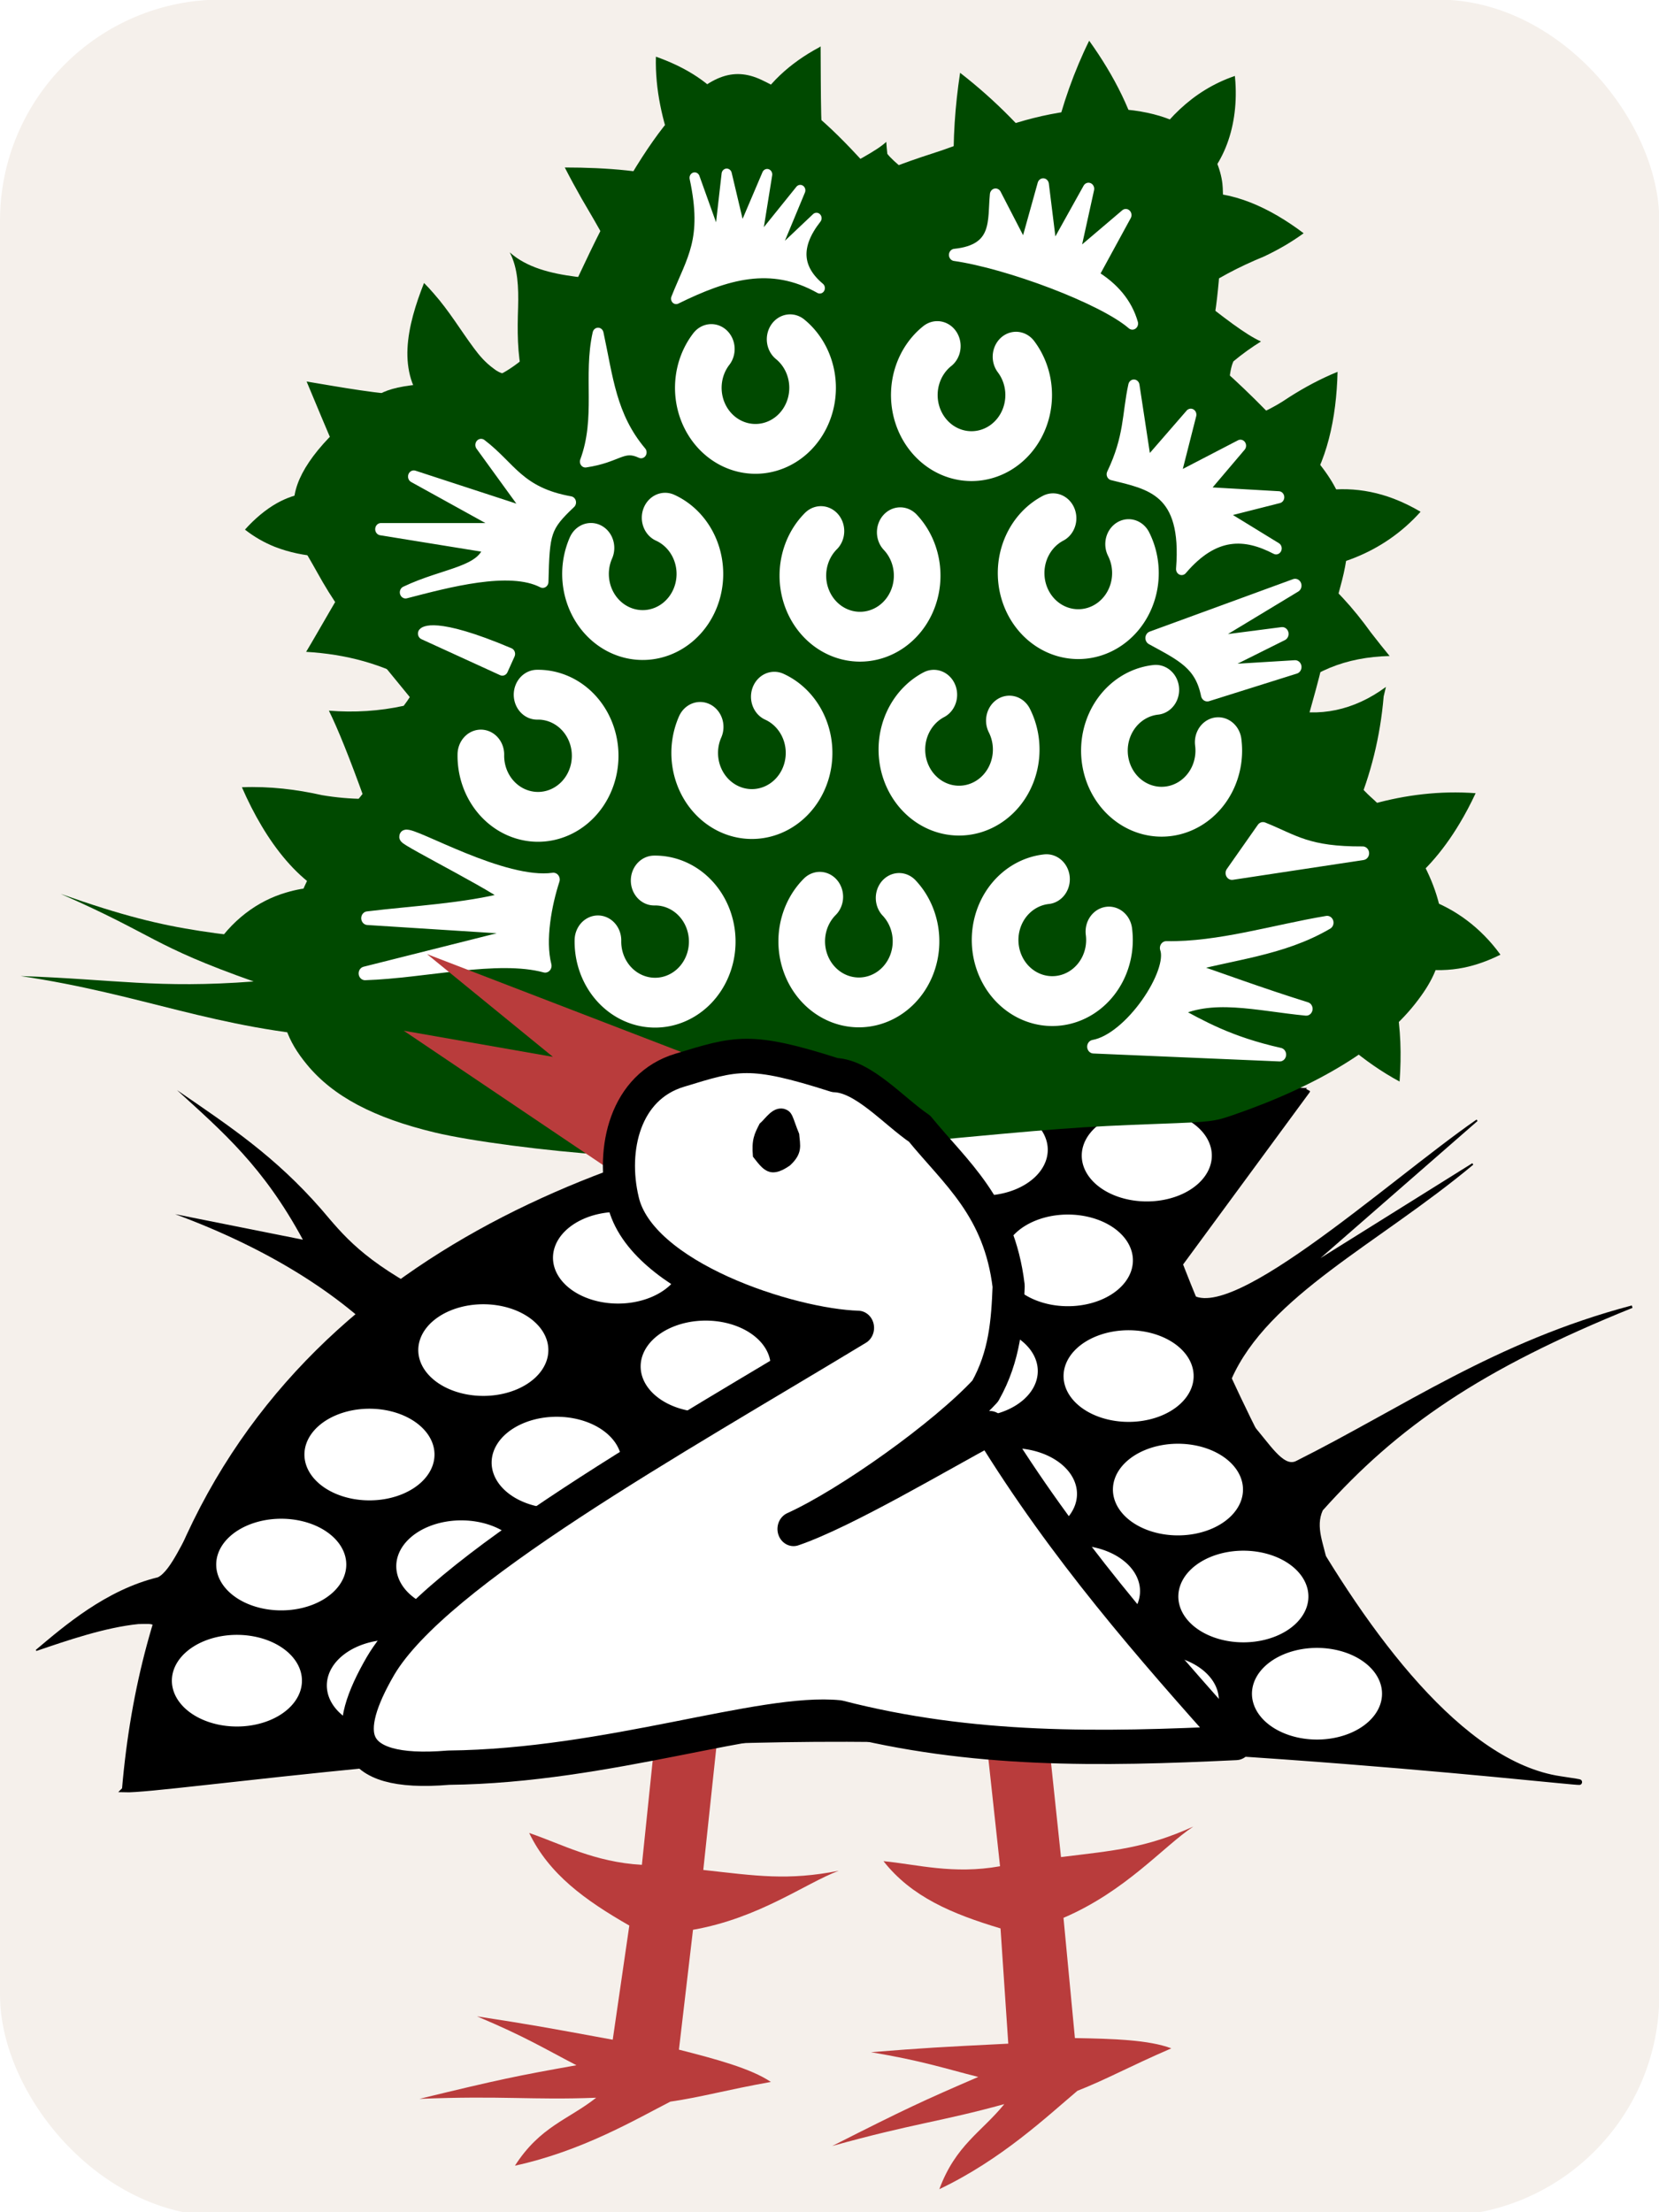 <svg width="300" height="400" viewBox="0 0 300 400" id="svg2" version="1.1" xmlns="http://www.w3.org/2000/svg" xmlns:svg="http://www.w3.org/2000/svg" xmlns:rdf="http://www.w3.org/1999/02/22-rdf-syntax-ns#" xmlns:cc="http://creativecommons.org/ns#" xmlns:dc="http://purl.org/dc/elements/1.1/" xmlns:xlink="http://www.w3.org/1999/xlink"><defs id="defs4"><linearGradient id="linearGradient10055"><stop style="stop-color:#000000;stop-opacity:1;" offset="0" id="stop10057"/></linearGradient><marker orient="auto" refY="0" refX="0" id="Arrow1Lstart" style="overflow:visible"><path id="path4978" d="M 0,0 5,-5 -12.5,0 5,5 0,0 Z" style="fill:#000000;fill-opacity:1;fill-rule:evenodd;stroke:#ff5c00;stroke-width:1pt;stroke-opacity:1" transform="matrix(0.8,0,0,0.8,10,0)"/></marker><clipPath clipPathUnits="userSpaceOnUse" id="clipPath4243"><circle style="opacity:1;fill:#000000;fill-opacity:0.297;fill-rule:nonzero;stroke:#000000;stroke-width:19.133;stroke-linecap:butt;stroke-linejoin:round;stroke-miterlimit:4;stroke-dasharray:none;stroke-dashoffset:0;stroke-opacity:1" id="circle4245" cx="-264.66" cy="-198.207" r="293.954"/></clipPath><clipPath clipPathUnits="userSpaceOnUse" id="clipPath7847"><ellipse style="opacity:1;fill:#822600;fill-opacity:1;fill-rule:nonzero;stroke:none;stroke-width:12;stroke-linecap:round;stroke-linejoin:round;stroke-miterlimit:4;stroke-dasharray:none;stroke-dashoffset:0;stroke-opacity:1" id="ellipse7849" cx="394" cy="552.362" rx="349.495" ry="216"/></clipPath><clipPath clipPathUnits="userSpaceOnUse" id="clipPath4243-1"><circle style="opacity:1;fill:#000000;fill-opacity:0.297;fill-rule:nonzero;stroke:#000000;stroke-width:19.133;stroke-linecap:butt;stroke-linejoin:round;stroke-miterlimit:4;stroke-dasharray:none;stroke-dashoffset:0;stroke-opacity:1" id="circle4245-4" cx="-264.66" cy="-198.207" r="293.954"/></clipPath><clipPath clipPathUnits="userSpaceOnUse" id="clipPath7876"><circle style="opacity:1;fill:#000000;fill-opacity:0.297;fill-rule:nonzero;stroke:#000000;stroke-width:19.133;stroke-linecap:butt;stroke-linejoin:round;stroke-miterlimit:4;stroke-dasharray:none;stroke-dashoffset:0;stroke-opacity:1" id="circle7878" cx="-264.66" cy="-198.207" r="293.954"/></clipPath><clipPath clipPathUnits="userSpaceOnUse" id="clipPath14693"><rect style="opacity:1;fill:#a53c3c;fill-opacity:1;fill-rule:nonzero;stroke:none;stroke-width:8;stroke-linecap:round;stroke-linejoin:round;stroke-miterlimit:4;stroke-dasharray:none;stroke-dashoffset:0;stroke-opacity:1" id="rect14695" width="131.784" height="168.821" x="-332.596" y="383.498" rx="1.255" ry="3.751" transform="matrix(0.999,-0.035,0.035,0.999,0,0)"/></clipPath><clipPath clipPathUnits="userSpaceOnUse" id="clipPath14952"><ellipse style="opacity:1;fill:#a53c3c;fill-opacity:1;fill-rule:nonzero;stroke:none;stroke-width:7;stroke-linecap:round;stroke-linejoin:round;stroke-miterlimit:4;stroke-dasharray:none;stroke-dashoffset:0;stroke-opacity:1" id="ellipse14954" cx="-271.344" cy="647.256" rx="69.057" ry="116.911" transform="matrix(0.999,-0.035,0.035,0.999,0,0)"/></clipPath><pattern y="0" x="0" height="6" width="6" patternUnits="userSpaceOnUse" id="EMFhbasepattern"/><filter colorInterpolationFilters="sRGB" id="filter4198"><feGaussianBlur stdDeviation="2.51 2.51" result="blur" id="feGaussianBlur4200"/></filter><mask maskUnits="userSpaceOnUse" id="mask4222"><rect ry="40" y="652.284" x="0" height="400.778" width="300.059" id="rect4224" style="opacity:1;fill:#ff3737;fill-opacity:1;fill-rule:nonzero;stroke:none;stroke-width:10;stroke-linecap:butt;stroke-linejoin:round;stroke-miterlimit:4;stroke-dasharray:none;stroke-dashoffset:0;stroke-opacity:1"/></mask><filter colorInterpolationFilters="sRGB" id="filter4198-0"><feGaussianBlur stdDeviation="2.51 2.51" result="blur" id="feGaussianBlur4200-5"/></filter><mask maskUnits="userSpaceOnUse" id="mask4216"><rect ry="40" y="-1325.603" x="-451.938" height="400.778" width="300.059" id="rect4218" style="opacity:1;fill:#ff3737;fill-opacity:1;fill-rule:nonzero;stroke:none;stroke-width:10;stroke-linecap:butt;stroke-linejoin:round;stroke-miterlimit:4;stroke-dasharray:none;stroke-dashoffset:0;stroke-opacity:1" transform="scale(-1,-1)"/></mask><filter colorInterpolationFilters="sRGB" id="filter4242"><feGaussianBlur stdDeviation="2.51 2.51" result="blur" id="feGaussianBlur4244"/></filter><mask maskUnits="userSpaceOnUse" id="mask4222-0"><rect ry="40" y="652.284" x="0" height="400.778" width="300.059" id="rect4224-8" style="opacity:1;fill:#ff3737;fill-opacity:1;fill-rule:nonzero;stroke:none;stroke-width:10;stroke-linecap:butt;stroke-linejoin:round;stroke-miterlimit:4;stroke-dasharray:none;stroke-dashoffset:0;stroke-opacity:1"/></mask><filter colorInterpolationFilters="sRGB" id="filter4198-8" x="-0.025" y="-0.054" width="1.05" height="1.109"><feGaussianBlur stdDeviation="2.51 2.51" result="blur" id="feGaussianBlur4200-3"/></filter><mask maskUnits="userSpaceOnUse" id="mask4216-0"><rect ry="40" y="-1325.603" x="-451.938" height="400.778" width="300.059" id="rect4218-5" style="opacity:1;fill:#ff3737;fill-opacity:1;fill-rule:nonzero;stroke:none;stroke-width:10;stroke-linecap:butt;stroke-linejoin:round;stroke-miterlimit:4;stroke-dasharray:none;stroke-dashoffset:0;stroke-opacity:1" transform="scale(-1,-1)"/></mask><filter colorInterpolationFilters="sRGB" id="filter4242-2"><feGaussianBlur stdDeviation="2.51 2.51" result="blur" id="feGaussianBlur4244-2"/></filter></defs><g id="layer1" transform="translate(0,-652.362)"><rect style="opacity:1;fill:#f5f0eb;fill-opacity:1;fill-rule:nonzero;stroke:none;stroke-width:10;stroke-linecap:butt;stroke-linejoin:round;stroke-miterlimit:4;stroke-dasharray:none;stroke-dashoffset:0;stroke-opacity:1" id="rect4164" width="300.059" height="400.778" x="0" y="652.284" ry="40"/><path transform="translate(-1.3432789e-7,-1.3368765e-6)" style="fill:#ffffff;fill-opacity:1;fill-rule:evenodd;stroke:none;stroke-width:1px;stroke-linecap:butt;stroke-linejoin:miter;stroke-opacity:1;filter:url(#filter4198-8)" d="M -4.769,775.071 C -9.65,741.995 -16.846,674.237 -1.279,652.064 18.998,625.944 233.501,631.631 263.314,653.91 276.214,662.649 70.35,663.121 47.099,691.745 24.391,719.112 0.651,818.187 -4.769,775.071 Z" id="path4166" mask="url(#mask4222-0)"/><path id="path4221" d="m 151.736,1025.018 c -3.327,-9.314 -10.248,-68.454 5.318,-90.627 20.277,-26.12 219.436,-16.458 231.555,-9.932 11.074,5.317 -178.604,0.059 -204.851,34.866 -21.593,30.001 -26.501,82.178 -32.022,65.692 z" style="fill:#000000;fill-opacity:0.196;fill-rule:evenodd;stroke:none;stroke-width:1px;stroke-linecap:butt;stroke-linejoin:miter;stroke-opacity:1;filter:url(#filter4198-8)" transform="matrix(-1,0,0,-1,451.938,1977.887)" mask="url(#mask4216-0)"/></g><g transform="translate(0, 0)"><defs id="defs4"><linearGradient id="linearGradient10055"><stop style="stop-color:#000000;stop-opacity:1;" offset="0" id="stop10057"/></linearGradient><marker orient="auto" refY="0" refX="0" id="Arrow1Lstart" style="overflow:visible"><path id="path4978" d="M 0,0 5,-5 -12.5,0 5,5 0,0 Z" style="fill:#000000;fill-opacity:1;fill-rule:evenodd;stroke:#ff5c00;stroke-width:1pt;stroke-opacity:1" transform="matrix(0.8,0,0,0.8,10,0)"/></marker><clipPath clipPathUnits="userSpaceOnUse" id="clipPath4243"><circle style="opacity:1;fill:#000000;fill-opacity:0.297;fill-rule:nonzero;stroke:#000000;stroke-width:19.133;stroke-linecap:butt;stroke-linejoin:round;stroke-miterlimit:4;stroke-dasharray:none;stroke-dashoffset:0;stroke-opacity:1" id="circle4245" cx="-264.66" cy="-198.207" r="293.954"/></clipPath><clipPath clipPathUnits="userSpaceOnUse" id="clipPath7847"><ellipse style="opacity:1;fill:#822600;fill-opacity:1;fill-rule:nonzero;stroke:none;stroke-width:12;stroke-linecap:round;stroke-linejoin:round;stroke-miterlimit:4;stroke-dasharray:none;stroke-dashoffset:0;stroke-opacity:1" id="ellipse7849" cx="394" cy="552.362" rx="349.495" ry="216"/></clipPath><clipPath clipPathUnits="userSpaceOnUse" id="clipPath4243-1"><circle style="opacity:1;fill:#000000;fill-opacity:0.297;fill-rule:nonzero;stroke:#000000;stroke-width:19.133;stroke-linecap:butt;stroke-linejoin:round;stroke-miterlimit:4;stroke-dasharray:none;stroke-dashoffset:0;stroke-opacity:1" id="circle4245-4" cx="-264.66" cy="-198.207" r="293.954"/></clipPath><clipPath clipPathUnits="userSpaceOnUse" id="clipPath7876"><circle style="opacity:1;fill:#000000;fill-opacity:0.297;fill-rule:nonzero;stroke:#000000;stroke-width:19.133;stroke-linecap:butt;stroke-linejoin:round;stroke-miterlimit:4;stroke-dasharray:none;stroke-dashoffset:0;stroke-opacity:1" id="circle7878" cx="-264.66" cy="-198.207" r="293.954"/></clipPath><clipPath clipPathUnits="userSpaceOnUse" id="clipPath14693"><rect style="opacity:1;fill:#a53c3c;fill-opacity:1;fill-rule:nonzero;stroke:none;stroke-width:8;stroke-linecap:round;stroke-linejoin:round;stroke-miterlimit:4;stroke-dasharray:none;stroke-dashoffset:0;stroke-opacity:1" id="rect14695" width="131.784" height="168.821" x="-332.596" y="383.498" rx="1.255" ry="3.751" transform="matrix(0.999,-0.035,0.035,0.999,0,0)"/></clipPath><clipPath clipPathUnits="userSpaceOnUse" id="clipPath14952"><ellipse style="opacity:1;fill:#a53c3c;fill-opacity:1;fill-rule:nonzero;stroke:none;stroke-width:7;stroke-linecap:round;stroke-linejoin:round;stroke-miterlimit:4;stroke-dasharray:none;stroke-dashoffset:0;stroke-opacity:1" id="ellipse14954" cx="-271.344" cy="647.256" rx="69.057" ry="116.911" transform="matrix(0.999,-0.035,0.035,0.999,0,0)"/></clipPath><pattern y="0" x="0" height="6" width="6" patternUnits="userSpaceOnUse" id="EMFhbasepattern"/></defs><g id="layer1" transform="translate(0,-652.362)"><g id="g8091" transform="matrix(0.467,0,0,0.499,-17.749,624.086)"><use height="100%" width="100%" transform="matrix(0.975,-0.216,0.224,0.976,-18.206,79.986)" id="use8027" xlink:href="#path8025" y="0" x="0"/><path id="path8025" d="m 293.04,673.851 -6.481,58.538 c -18.403,-0.942 -31.307,-7.63 -43.641,-11.54 7.7,14.943 21.571,24.32 38.774,33.551 l -6.423,41.36 c -27.111,-4.674 -31.471,-5.42 -52.556,-8.462 18.844,7.429 25.513,11.406 38.505,17.71 -22.8,3.803 -29.597,5.084 -60.793,12.182 32.162,-1.206 43.32,0.489 68.436,-0.405 -10.851,7.992 -21.694,10.385 -31.456,24.617 25.977,-5.273 46.718,-16.754 60.162,-23.199 12.408,-1.699 21.107,-4.151 38.942,-7.146 -7.73,-4.878 -21.381,-8.31 -35.604,-11.696 l 5.444,-43.436 c 25.696,-4.212 43.571,-16.889 56.431,-21.38 -19.789,3.631 -31.82,1.849 -52.445,-0.302 l 6.776,-59.519 z" style="fill:#b93c3c;fill-opacity:1;fill-rule:evenodd;stroke:none;stroke-width:1px;stroke-linecap:butt;stroke-linejoin:miter;stroke-opacity:1"/><path id="path8021" d="m 205.676,526.531 c -27.326,-13.071 -34.654,-22.28 -43.304,-31.744 -17.86,-19.097 -35.065,-29.803 -55.835,-43.121 17.838,15.233 33.406,27.664 48.752,54.205 l -49.475,-9.25 c 36.118,12.494 63.512,28.866 81.975,46.795 z" style="fill:#000000;fill-opacity:1;fill-rule:evenodd;stroke:none;stroke-width:1px;stroke-linecap:butt;stroke-linejoin:miter;stroke-opacity:1"/><path id="path8017" d="m 539.918,586.553 c 41.6,-19.489 77.213,-43.331 130.068,-56.41 -59.049,22.309 -91.228,43.256 -120.171,73.559 -3.119,6.388 0.496,12.776 1.653,19.163 L 522.447,572.89 c 6.856,7.183 12.157,15.928 17.471,13.662 z" style="fill:#000000;fill-opacity:1;fill-rule:evenodd;stroke:#000000;stroke-width:0.918px;stroke-linecap:butt;stroke-linejoin:miter;stroke-opacity:1"/><path id="path8015" d="m 497.25,523.929 c 12.092,17.887 78.176,-38.98 112.692,-61.321 l -64.011,52.288 62.354,-36.46 c -36.539,28.587 -79.532,47.527 -93.761,77.899 z" style="fill:#000000;fill-opacity:1;fill-rule:evenodd;stroke:#000000;stroke-width:0.643px;stroke-linecap:butt;stroke-linejoin:miter;stroke-opacity:1"/><path id="path7953" d="m 240.701,192.268 c -5.68,0.864 -9.182,-0.211 -11.539,-2.04 -3.217,-2.178 -5.547,-4.747 -7.632,-7.387 0,0 0,0 0,0 -5.237,-6.597 -9.595,-13.516 -15.626,-19.889 0,0 -10e-6,0 -10e-6,0 -1.174,-1.278 -2.404,-2.531 -3.704,-3.746 -3.267,7.732 -5.987,15.869 -6.4,23.713 -0.403,7.704 1.719,15.096 6.67,19.797 0.146,-0.179 0.907,-0.57 1.87,-1.152 1.546,-0.849 4.203,-1.361 7.66,-2.046 l 0,0 c 3.035,-0.528 6.943,-0.876 11.654,-1.537 l 0,0 c 1.865,-0.232 4.269,-0.646 7.176,-1.369 2.082,-0.292 5.431,-1.664 9.87,-4.344 z m -38.231,10.449 c -1.215,-1.001 -2.519,-1.873 -3.904,-2.583 -14.357,-0.679 -27.99,-3.063 -41.826,-5.222 4.029,8.911 7.92,17.993 12.153,26.786 2.522,5.187 5.247,10.204 8.524,14.562 1.04,-1.599 2.326,-3.357 3.764,-5.318 6.419,-8.524 14.007,-17.542 21.301,-28.131 l 1e-5,-1e-5 c -0.046,-0.018 -0.047,-0.05 -0.011,-0.094 z m -25.053,33.543 c -3.094,-0.595 -6.203,-1.076 -9.359,-1.319 -7.327,-0.65 -15.217,0.085 -22.777,4.023 0,0 0,0 0,0 -4.426,2.343 -8.633,5.65 -12.424,9.61 3.695,2.715 7.6,4.749 11.55,6.23 11.555,4.204 23.052,4.108 34.138,3.349 -1.949,-3.967 -3.505,-7.343 -4.041,-10.177 l 0,0 c -0.363,-1.947 -0.563,-3.563 -0.305,-4.576 l 0,0 c 0.049,-0.998 0.705,-2.491 1.608,-4.381 0.431,-0.868 0.975,-1.785 1.61,-2.761 z m 1.128,21.894 c 0,0 -0.002,0.002 -0.002,0.002 -9.64,14.405 -16.653,26.379 -21.998,34.708 15.428,0.855 29.683,4.323 43.176,11.684 -8.46,-15.655 -16.127,-30.8 -21.176,-46.393 0,0 -5e-4,-0.001 -5e-4,-0.001 z m 21.176,46.394 c -1.969,3.246 -3.75,5.893 -5.4,7.869 -9.441,1.938 -19.121,2.491 -28.959,1.757 3.476,6.555 8.107,17.364 13.728,31.973 7.743,-11.58 16.469,-22.316 25.852,-32.02 -1.763,-3.219 -3.508,-6.41 -5.221,-9.579 z m -20.631,41.599 c -5.426,-0.032 -10.884,-0.487 -16.359,-1.349 -9.898,-2.086 -20.257,-3.272 -31.053,-2.872 2.287,4.913 4.829,9.62 7.651,14.045 5.696,8.955 12.639,16.845 20.73,22.167 0.81,-2.913 2.156,-6.023 3.785,-9.271 2.564,-4.956 6.056,-9.806 10.072,-14.612 l 0,0 c 1.67,-2.746 3.396,-5.45 5.174,-8.109 z m -19.031,31.991 c -3.765,0.275 -7.536,0.894 -11.272,1.947 -10.75,2.927 -21.374,9.895 -28.761,21.385 1.68,0.733 3.37,1.38 5.065,1.938 14.962,4.723 29.151,1.956 40.749,-3.886 -2.811,-2.905 -4.999,-5.802 -5.758,-8.514 l 0,0 c -1.02,-2.542 -1.172,-5.928 -0.734,-9.366 0.134,-1.131 0.377,-2.301 0.711,-3.505 z m 5.78,21.384 c -0.73,1.499 -1.393,3.051 -1.989,4.645 -4.505,12.575 -4.973,27.127 -3.312,41.835 6.162,-3.606 11.856,-7.681 17.202,-11.976 6.863,-5.506 13.155,-11.41 19.003,-17.603 -3.387,-1.149 -6.685,-2.406 -9.881,-3.794 l 0,0 c -7.932,-3.546 -14.96,-7.226 -19.849,-11.927 l 0,-1e-5 c -0.402,-0.393 -0.794,-0.787 -1.175,-1.181 z m 30.905,16.902 c 2.081,15.256 6.29,30.739 11.607,46.076 3.654,-4.091 7.164,-8.253 10.561,-12.459 6.355,-8.043 12.558,-16.153 18.586,-24.33 -4.548,-0.704 -9.096,-1.448 -13.642,-2.227 -9.441,-1.937 -18.558,-4.157 -27.111,-7.06 z m 40.754,9.287 c 5.205,14.762 10.853,29.488 17.032,44.149 9.232,-12.749 18.022,-25.668 26.291,-38.76 -14.438,-1.317 -28.884,-3.155 -43.323,-5.39 z m 43.323,5.39 c 4.669,10.904 9.655,21.761 14.998,32.558 1.715,3.469 3.465,6.931 5.247,10.384 8.232,-13.381 15.937,-26.927 23.201,-40.6 -8.861,-0.151 -17.694,-0.487 -26.49,-1.041 -5.65,-0.349 -11.302,-0.785 -16.956,-1.301 z m 43.446,2.342 c 7.299,13.92 15.11,27.717 23.322,41.385 4.298,-8.266 8.452,-16.567 12.48,-24.896 2.754,-5.69 5.457,-11.392 8.123,-17.102 -2.892,0.116 -5.779,0.222 -8.661,0.313 -11.792,0.374 -23.553,0.499 -35.265,0.3 z m 43.925,-0.613 c 8.196,13.476 16.699,26.861 25.276,40.212 6.553,-14.171 12.963,-28.364 19.44,-42.551 -15.049,0.858 -29.95,1.745 -44.716,2.339 z m 44.716,-2.339 c 3.61,5.613 7.221,11.227 10.816,16.847 4.935,7.726 9.887,15.463 14.843,23.213 6.482,-14.135 12.938,-28.235 19.419,-42.291 -11.768,0.459 -23.508,1.031 -35.22,1.677 -3.293,0.181 -6.58,0.366 -9.859,0.553 z m 45.078,-2.23 c 8.564,13.469 17.124,26.986 25.616,40.562 5.312,-11.425 10.655,-22.812 16.059,-34.157 1.128,-2.608 2.222,-5.22 3.276,-7.836 -1.212,0.123 -2.428,0.241 -3.648,0.354 -13.804,0.162 -27.572,0.542 -41.303,1.077 z m 44.951,-1.431 c 8.047,13.031 17.104,25.801 27.856,37.807 5.633,-15.039 9.763,-30.192 11.681,-45.259 -12.329,3.898 -25.671,6.042 -39.537,7.452 z m 39.537,-7.452 c 0.539,0.579 1.084,1.155 1.633,1.728 10.141,10.424 21.684,20.31 35.845,27.461 0.763,-9.682 0.455,-19.16 -1.323,-28.093 -1.249,-6.191 -3.273,-12.08 -6.069,-17.319 -1.3,1.331 -2.754,2.635 -4.301,3.903 -6.39,5.176 -15.126,8.788 -24.795,12.003 l 0,0 c -0.329,0.107 -0.659,0.213 -0.989,0.317 z m 30.086,-16.224 c 9.573,4.326 20.629,6.358 32.414,4.117 4.681,-0.918 9.401,-2.497 14.034,-4.677 -7.751,-10.006 -17.779,-16.653 -28.112,-20.082 -3.874,-1.313 -7.8,-2.216 -11.738,-2.775 0.247,1.265 0.413,2.506 0.488,3.717 l -10e-6,0 c 0.301,4.369 -0.215,8.697 -1.784,12.033 -0.976,2.6 -2.872,5.179 -5.302,7.667 z m 6.598,-23.417 c 9.339,-5.622 17.453,-14.393 23.98,-24.586 2.261,-3.517 4.348,-7.217 6.264,-11.07 -13.921,-0.962 -27.275,0.647 -39.753,3.9 -2.197,0.574 -4.367,1.202 -6.507,1.884 0.582,0.67 1.155,1.349 1.719,2.037 l 0,0 c 4.212,5.193 7.805,10.63 10.392,16.253 l 0,0 c 1.782,3.983 3.185,7.886 3.905,11.582 z m -16.017,-29.872 c 5.595,-12.401 9.333,-26.163 10.649,-40.848 0.295,-1.257 0.589,-2.409 0.879,-3.453 -12.412,8.63 -26.189,11.08 -39.043,7.942 -0.63,-0.684 -1.302,-1.451 -2.019,-2.299 -0.312,1.056 -0.629,2.113 -0.949,3.169 6.012,6.957 12.07,15.076 18.222,23.774 l 0,0 c 4.416,3.466 8.522,7.41 12.26,11.715 z m -29.533,-38.658 c 11.536,-11.352 25.684,-16.46 42.489,-16.835 -2.106,-2.377 -4.514,-5.221 -7.237,-8.502 -6.787,-8.841 -14.434,-16.811 -22.932,-22.829 -0.935,3.677 -2.302,7.49 -3.916,11.408 -1.804,12.321 -4.794,24.532 -8.405,36.759 z m 12.321,-48.167 c 5.714,-0.876 11.414,-2.288 17.027,-4.427 8.925,-3.384 17.655,-8.704 25.128,-16.514 -3.392,-1.869 -6.851,-3.45 -10.342,-4.704 -12.04,-4.313 -24.315,-4.431 -35.03,-1.282 1.808,2.751 3.168,5.77 3.868,8.781 l 0,1e-5 c 0.907,3.447 0.968,7.527 0.514,11.818 -0.215,2.057 -0.615,4.168 -1.164,6.327 z m -3.218,-26.926 c 0,0 0.026,-0.033 0.026,-0.033 9.071,-11.647 12.77,-27.813 13.199,-44.677 -6.557,2.492 -12.689,5.59 -18.438,9.004 -7.632,4.875 -15.482,8.182 -23.941,9.583 4.11,3.523 8.03,7.094 11.713,10.788 l 10e-6,0 c 7.553,4.818 14.062,9.698 17.433,15.324 l 0,0 c 0,0 0.007,0.011 0.007,0.011 z M 513.558,209.992 c -0.075,-11.095 0.224,-18.698 2.051,-22.385 3.4,-2.653 6.961,-5.045 10.678,-7.209 -5.859,-2.435 -14.394,-8.621 -25.834,-17.099 -0.812,10.59 -2.561,21.363 -4.702,32.311 6.214,4.836 12.189,9.565 17.808,14.381 z m -13.105,-46.693 c 8.251,-5.544 17.28,-9.956 26.995,-13.686 5.21,-2.296 10.392,-5.046 15.357,-8.429 -13.216,-9.355 -27.92,-15.597 -42.035,-14.566 -0.441,0.035 -0.88,0.077 -1.318,0.125 0.041,0.105 0.082,0.21 0.122,0.316 2.105,4.723 1.957,11.576 1.29,19.277 l 0,0 c 0.192,5.6 0.026,11.255 -0.412,16.963 z m -1,-36.555 c 5.449,-4.111 10.115,-9.709 13.137,-16.576 3.053,-6.935 4.397,-15.143 3.789,-23.751 0,0 0,-2e-6 0,-2e-6 -0.054,-0.741 -0.122,-1.485 -0.202,-2.231 -16.824,5.359 -28.075,16.976 -35.692,29.437 5.236,1.147 9.806,2.617 12.722,4.971 1.459,1.064 2.75,2.281 3.721,3.576 l 0,0 c 0.994,1.258 1.839,2.837 2.524,4.574 z m -18.968,-13.121 c -0.101,-0.54 -0.21,-1.08 -0.325,-1.62 -3.133,-14.126 -10.708,-27.912 -20.404,-40.58 -1.461,2.76 -2.813,5.544 -4.069,8.342 -5.293,11.743 -8.972,23.739 -11.366,35.743 4.918,-1.148 9.839,-1.996 14.73,-2.48 7.445,-0.683 14.514,-0.747 20.84,0.466 l 0,0 c 0.199,0.042 0.396,0.085 0.593,0.128 z m -36.163,1.885 c -4.654,-5.744 -9.796,-11.255 -15.332,-16.503 -5.946,-5.638 -12.35,-10.983 -19.212,-15.958 -1.983,12.163 -2.82,24.234 -2.437,36.003 -0.403,3.518 -1.142,6.96 -2.201,10.309 2.206,-0.612 4.437,-1.21 6.689,-1.798 l 0,0 c 7.293,-3.852 15.045,-7.007 23.063,-9.498 l 0,0 c 3.137,-0.964 6.283,-1.822 9.431,-2.556 z m -39.182,13.852 c -13.729,-8.137 -21.38,-14.302 -23.543,-16.945 -0.168,-1.442 -0.304,-2.89 -0.41,-4.344 -3.745,3.32 -12.317,7.221 -23.413,13.181 7.053,4.857 14.035,10.599 21.186,16.651 8.12,-3.186 16.934,-5.981 26.18,-8.544 z m -47.366,-8.107 c -2.217,-15.129 -1.86,-30.833 -2.008,-47.775 -0.175,0.11 -0.351,0.22 -0.527,0.331 0,0 0,2e-6 0,2e-6 -11.204,5.592 -20.827,13.653 -25.761,23.437 0,0 0,2e-6 0,2e-6 -1.61,3.213 -2.727,6.579 -3.349,9.983 0.751,-0.03 1.493,-0.002 2.209,0.086 l 0,0 c 2.285,0.15 5.042,1.213 8.051,2.68 l 0,0 c 7.355,2.513 14.406,6.452 21.386,11.258 z m -31.645,-14.024 c -1.449,-5.193 -4.219,-10.179 -8.14,-14.5 -6.445,-7.083 -15.666,-12.123 -26.005,-15.522 -0.332,12.156 2.629,23.481 6.564,33.693 1.536,3.973 3.254,7.822 5.121,11.569 1.074,-1.275 2.169,-2.502 3.292,-3.674 5.745,-5.535 10.843,-10.139 15.441,-10.954 l 0,0 c 1.205,-0.353 2.477,-0.561 3.728,-0.611 z m -22.46,15.24 c -14.678,-3.96 -30.772,-5.107 -46.965,-5.116 2.11,3.86 4.309,7.634 6.563,11.342 5.991,9.514 11.926,19.114 16.989,29.525 3.259,-4.9 6.166,-9.742 8.869,-14.41 4.675,-7.862 9.351,-15.173 14.545,-21.342 z m -23.414,35.752 c -6.54,-0.143 -13.034,-0.513 -19.382,-1.3 -9.49,-1.158 -18.884,-3.276 -25.483,-8.811 -1e-5,-1e-5 0.027,0.058 0.027,0.058 0,0 1e-5,0 1e-5,0 3.159,5.653 3.41,12.689 3.21,19.78 0,0 0,0 0,0 -0.301,8.464 -0.338,16.924 1.613,24.628 2.106,-1.411 4.894,-2.792 8.184,-4.414 3.371,-1.547 7.505,-3.813 12.104,-7.177 l 0,0 c 5.857,-4.66 10.245,-9.521 13.521,-14.003 l 0,0 c 2.213,-2.924 4.271,-5.853 6.206,-8.761 z" style="fill:#004900;fill-opacity:1;fill-rule:evenodd;stroke:none;stroke-width:1px;stroke-linecap:butt;stroke-linejoin:miter;stroke-opacity:1"/><path id="path7923" d="M 86.23,705.128 C 113.37,405.429 543.655,454.441 544.398,451.789 l -49.41,62.904 c 0,0 70.699,175.958 147.197,186.584 44.361,6.162 -117.168,-14.07 -276.181,-14.466 -131.196,-0.327 -264.511,18.828 -279.773,18.319 z" style="fill:#000000;fill-opacity:1;fill-rule:evenodd;stroke:#000000;stroke-width:1.993;stroke-linecap:butt;stroke-linejoin:miter;stroke-miterlimit:4;stroke-dasharray:none;stroke-opacity:1"/><path d="m 202.859,575.398 a 25.183,16.606 0 0 1 -9.095,22.669 25.183,16.606 0 0 1 -34.405,-5.929 25.183,16.606 0 0 1 8.889,-22.705 25.183,16.606 0 0 1 34.458,5.794" id="path7927" style="opacity:1;fill:#ffffff;fill-opacity:1;fill-rule:nonzero;stroke:none;stroke-width:2;stroke-linecap:butt;stroke-linejoin:miter;stroke-miterlimit:4;stroke-dasharray:none;stroke-dashoffset:0;stroke-opacity:1"/><path style="opacity:1;fill:#ffffff;fill-opacity:1;fill-rule:nonzero;stroke:none;stroke-width:2;stroke-linecap:butt;stroke-linejoin:miter;stroke-miterlimit:4;stroke-dasharray:none;stroke-dashoffset:0;stroke-opacity:1" id="path7931" d="m 246.946,537.544 a 25.183,16.606 0 0 1 -9.095,22.669 25.183,16.606 0 0 1 -34.405,-5.929 25.183,16.606 0 0 1 8.889,-22.705 25.183,16.606 0 0 1 34.458,5.794"/><path d="m 275.349,578.31 a 25.183,16.606 0 0 1 -9.095,22.669 25.183,16.606 0 0 1 -34.405,-5.929 25.183,16.606 0 0 1 8.889,-22.705 25.183,16.606 0 0 1 34.458,5.794" id="path7933" style="opacity:1;fill:#ffffff;fill-opacity:1;fill-rule:nonzero;stroke:none;stroke-width:2;stroke-linecap:butt;stroke-linejoin:miter;stroke-miterlimit:4;stroke-dasharray:none;stroke-dashoffset:0;stroke-opacity:1"/><path style="opacity:1;fill:#ffffff;fill-opacity:1;fill-rule:nonzero;stroke:none;stroke-width:2;stroke-linecap:butt;stroke-linejoin:miter;stroke-miterlimit:4;stroke-dasharray:none;stroke-dashoffset:0;stroke-opacity:1" id="path7935" d="m 238.425,615.854 a 25.183,16.606 0 0 1 -9.095,22.669 25.183,16.606 0 0 1 -34.405,-5.929 25.183,16.606 0 0 1 8.889,-22.705 25.183,16.606 0 0 1 34.458,5.794"/><path style="opacity:1;fill:#ffffff;fill-opacity:1;fill-rule:nonzero;stroke:none;stroke-width:2;stroke-linecap:butt;stroke-linejoin:miter;stroke-miterlimit:4;stroke-dasharray:none;stroke-dashoffset:0;stroke-opacity:1" id="path7937" d="m 168.699,615.261 a 25.183,16.606 0 0 1 -9.095,22.669 25.183,16.606 0 0 1 -34.405,-5.929 25.183,16.606 0 0 1 8.889,-22.705 25.183,16.606 0 0 1 34.458,5.794"/><path d="m 211.535,659.073 a 25.183,16.606 0 0 1 -9.095,22.669 25.183,16.606 0 0 1 -34.405,-5.929 25.183,16.606 0 0 1 8.889,-22.705 25.183,16.606 0 0 1 34.458,5.794" id="path7939" style="opacity:1;fill:#ffffff;fill-opacity:1;fill-rule:nonzero;stroke:none;stroke-width:2;stroke-linecap:butt;stroke-linejoin:miter;stroke-miterlimit:4;stroke-dasharray:none;stroke-dashoffset:0;stroke-opacity:1"/><path style="opacity:1;fill:#ffffff;fill-opacity:1;fill-rule:nonzero;stroke:none;stroke-width:2;stroke-linecap:butt;stroke-linejoin:miter;stroke-miterlimit:4;stroke-dasharray:none;stroke-dashoffset:0;stroke-opacity:1" id="path7941" d="m 151.532,657.338 a 25.183,16.606 0 0 1 -9.095,22.669 25.183,16.606 0 0 1 -34.405,-5.929 25.183,16.606 0 0 1 8.889,-22.705 25.183,16.606 0 0 1 34.458,5.794"/><path style="opacity:1;fill:#ffffff;fill-opacity:1;fill-rule:nonzero;stroke:none;stroke-width:2;stroke-linecap:butt;stroke-linejoin:miter;stroke-miterlimit:4;stroke-dasharray:none;stroke-dashoffset:0;stroke-opacity:1" id="path7989" d="m 451.646,589.667 a 25.183,16.606 0 0 1 -9.095,22.669 25.183,16.606 0 0 1 -34.405,-5.929 25.183,16.606 0 0 1 8.889,-22.705 25.183,16.606 0 0 1 34.458,5.794"/><path d="m 476.057,624.897 a 25.183,16.606 0 0 1 -9.095,22.669 25.183,16.606 0 0 1 -34.405,-5.929 25.183,16.606 0 0 1 8.889,-22.705 25.183,16.606 0 0 1 34.458,5.794" id="path7991" style="opacity:1;fill:#ffffff;fill-opacity:1;fill-rule:nonzero;stroke:none;stroke-width:2;stroke-linecap:butt;stroke-linejoin:miter;stroke-miterlimit:4;stroke-dasharray:none;stroke-dashoffset:0;stroke-opacity:1"/><path d="m 506.578,664.416 a 25.183,16.606 0 0 1 -9.095,22.669 25.183,16.606 0 0 1 -34.405,-5.929 25.183,16.606 0 0 1 8.889,-22.705 25.183,16.606 0 0 1 34.458,5.794" id="path7993" style="opacity:1;fill:#ffffff;fill-opacity:1;fill-rule:nonzero;stroke:none;stroke-width:2;stroke-linecap:butt;stroke-linejoin:miter;stroke-miterlimit:4;stroke-dasharray:none;stroke-dashoffset:0;stroke-opacity:1"/><path d="m 515.923,588.085 a 25.183,16.606 0 0 1 -9.095,22.669 25.183,16.606 0 0 1 -34.405,-5.929 25.183,16.606 0 0 1 8.889,-22.705 25.183,16.606 0 0 1 34.458,5.794" id="path7995" style="opacity:1;fill:#ffffff;fill-opacity:1;fill-rule:nonzero;stroke:none;stroke-width:2;stroke-linecap:butt;stroke-linejoin:miter;stroke-miterlimit:4;stroke-dasharray:none;stroke-dashoffset:0;stroke-opacity:1"/><path style="opacity:1;fill:#ffffff;fill-opacity:1;fill-rule:nonzero;stroke:none;stroke-width:2;stroke-linecap:butt;stroke-linejoin:miter;stroke-miterlimit:4;stroke-dasharray:none;stroke-dashoffset:0;stroke-opacity:1" id="path7997" d="m 541.255,626.84 a 25.183,16.606 0 0 1 -9.095,22.669 25.183,16.606 0 0 1 -34.405,-5.929 25.183,16.606 0 0 1 8.889,-22.705 25.183,16.606 0 0 1 34.458,5.794"/><path d="m 569.762,662.064 a 25.183,16.606 0 0 1 -9.095,22.669 25.183,16.606 0 0 1 -34.405,-5.929 25.183,16.606 0 0 1 8.889,-22.705 25.183,16.606 0 0 1 34.458,5.794" id="path7999" style="opacity:1;fill:#ffffff;fill-opacity:1;fill-rule:nonzero;stroke:none;stroke-width:2;stroke-linecap:butt;stroke-linejoin:miter;stroke-miterlimit:4;stroke-dasharray:none;stroke-dashoffset:0;stroke-opacity:1"/><path style="opacity:1;fill:#ffffff;fill-opacity:1;fill-rule:nonzero;stroke:none;stroke-width:2;stroke-linecap:butt;stroke-linejoin:miter;stroke-miterlimit:4;stroke-dasharray:none;stroke-dashoffset:0;stroke-opacity:1" id="path8001" d="m 496.812,546.958 a 25.183,16.606 0 0 1 -9.095,22.669 25.183,16.606 0 0 1 -34.405,-5.929 25.183,16.606 0 0 1 8.889,-22.705 25.183,16.606 0 0 1 34.458,5.794"/><path d="m 436.464,545.148 a 25.183,16.606 0 0 1 -9.095,22.669 25.183,16.606 0 0 1 -34.405,-5.929 25.183,16.606 0 0 1 8.889,-22.705 25.183,16.606 0 0 1 34.458,5.794" id="path8003" style="opacity:1;fill:#ffffff;fill-opacity:1;fill-rule:nonzero;stroke:none;stroke-width:2;stroke-linecap:butt;stroke-linejoin:miter;stroke-miterlimit:4;stroke-dasharray:none;stroke-dashoffset:0;stroke-opacity:1"/><path style="opacity:1;fill:#ffffff;fill-opacity:1;fill-rule:nonzero;stroke:none;stroke-width:2;stroke-linecap:butt;stroke-linejoin:miter;stroke-miterlimit:4;stroke-dasharray:none;stroke-dashoffset:0;stroke-opacity:1" id="path8005" d="m 473.296,505.04 a 25.183,16.606 0 0 1 -9.095,22.669 25.183,16.606 0 0 1 -34.405,-5.929 25.183,16.606 0 0 1 8.889,-22.705 25.183,16.606 0 0 1 34.458,5.794"/><path d="m 440.326,464.964 a 25.183,16.606 0 0 1 -9.095,22.669 25.183,16.606 0 0 1 -34.405,-5.929 25.183,16.606 0 0 1 8.889,-22.705 25.183,16.606 0 0 1 34.458,5.794" id="path8007" style="opacity:1;fill:#ffffff;fill-opacity:1;fill-rule:nonzero;stroke:none;stroke-width:2;stroke-linecap:butt;stroke-linejoin:miter;stroke-miterlimit:4;stroke-dasharray:none;stroke-dashoffset:0;stroke-opacity:1"/><path style="opacity:1;fill:#ffffff;fill-opacity:1;fill-rule:nonzero;stroke:none;stroke-width:2;stroke-linecap:butt;stroke-linejoin:miter;stroke-miterlimit:4;stroke-dasharray:none;stroke-dashoffset:0;stroke-opacity:1" id="path8009" d="m 503.854,467.076 a 25.183,16.606 0 0 1 -9.095,22.669 25.183,16.606 0 0 1 -34.405,-5.929 25.183,16.606 0 0 1 8.889,-22.705 25.183,16.606 0 0 1 34.458,5.794"/><path id="path7987" d="m 272.889,475.193 c -23.29,-1.45 -52.549,-5.035 -66.379,-8.134 -23.801,-5.332 -39.509,-13.128 -49.651,-24.644 -7.68,-8.72 -10.404,-16.145 -10.427,-28.431 -0.041,-20.878 11.869,-46.581 32.612,-70.38 2.292,-2.63 5.269,-7.212 6.615,-10.183 1.346,-2.971 4.563,-9.413 7.148,-14.315 l 4.7,-8.914 -12.415,-14.2 c -13.198,-15.095 -18.154,-21.62 -24.332,-32.041 -2.116,-3.568 -5.078,-8.313 -6.582,-10.543 -3.34,-4.951 -2.434,-9.49 -2.413,-14.064 0.043,-9.307 7.596,-20.256 24.587,-33.587 7.625,-5.983 8.916,-9.255 31.466,-10.291 9.629,-0.443 18.804,-1.222 20.389,-1.733 7.204,-2.319 16.643,-9.472 22.408,-16.981 3.411,-4.443 5.418,-8.033 13.59,-24.311 12.254,-24.411 24.419,-43.449 34.598,-54.146 13.417,-14.1 22.928,-17.626 34.141,-12.658 12.476,5.527 23.265,13.499 36.976,27.323 l 6.945,7.002 6.388,-2.449 c 3.513,-1.347 10.604,-3.695 15.757,-5.217 5.153,-1.522 14.071,-4.595 19.819,-6.828 34.556,-13.425 70.305,-12.414 85.271,2.41 3.661,3.627 6.56,9.771 7.25,15.369 0.857,6.948 -0.866,35.397 -2.824,46.632 -3.094,17.751 -3.519,15.419 3.901,21.368 3.532,2.832 10.469,9.036 15.416,13.787 4.947,4.751 11.002,10.258 13.455,12.238 6.157,4.969 12.412,12.722 15.043,18.646 4.594,10.346 4.769,19.59 0.633,33.501 -1.361,4.577 -3.367,12.518 -4.459,17.648 -1.092,5.129 -3.34,13.911 -4.996,19.515 l -3.011,10.189 5.346,6.436 c 2.941,3.54 7.274,9.047 9.629,12.237 2.355,3.19 6.49,7.648 9.188,9.906 18.858,15.78 30.14,37.737 27.683,53.876 -1.196,7.859 -4.002,13.584 -10.365,21.148 -13.29,15.799 -37.772,29.795 -70.588,40.354 -7.289,2.346 -8.348,2.462 -28.828,3.167 -30.652,1.055 -38.505,1.607 -96.933,6.815 -17.441,1.554 -37.224,3.208 -43.962,3.676 -17.268,1.197 -59.087,1.662 -72.79,0.809 z" style="opacity:1;fill:#004900;fill-opacity:1;fill-rule:nonzero;stroke:none;stroke-width:2;stroke-linecap:butt;stroke-linejoin:miter;stroke-miterlimit:4;stroke-dasharray:none;stroke-dashoffset:0;stroke-opacity:1"/><path id="path8081" d="m 252.276,375.371 c -19.342,2.588 -54.338,-16.753 -57.163,-15.571 -1.35,0.565 43.655,21.608 39.923,22.51 -17.524,4.238 -36.727,5.019 -54.682,7.062 l 67,4 -68,16 c 23.166,-0.687 51.346,-7.42 69.75,-2.75 -2.595,-9.502 0.193,-22.678 3.172,-31.251 z" style="fill:#ffffff;fill-opacity:1;fill-rule:evenodd;stroke:#ffffff;stroke-width:4.946;stroke-linecap:butt;stroke-linejoin:round;stroke-miterlimit:4;stroke-dasharray:none;stroke-opacity:1"/><path id="path8019" d="m 309.658,440.694 -106.31,-38.309 48.758,37.236 -57.768,-9.475 84.384,53.223 z" style="fill:#b93c3c;fill-opacity:1;fill-rule:evenodd;stroke:none;stroke-width:1px;stroke-linecap:butt;stroke-linejoin:miter;stroke-opacity:1"/><g transform="matrix(0.888,0,0,0.888,29.358,-235.497)" id="g7969"><path style="opacity:1;fill:#004900;fill-opacity:1;fill-rule:nonzero;stroke:#ffffff;stroke-width:20.336;stroke-linecap:round;stroke-linejoin:round;stroke-miterlimit:4;stroke-dasharray:none;stroke-dashoffset:0;stroke-opacity:1" id="path7899" d="m -147.746,567.81 a 24.924,24.924 0 0 1 -15.228,23.358 24.924,24.924 0 0 1 -27.359,-5.381 24.924,24.924 0 0 1 -5.248,-27.385 24.924,24.924 0 0 1 23.431,-15.115" transform="matrix(0.619,-0.785,0.785,0.619,0,0)"/><path transform="matrix(0.789,-0.615,0.615,0.789,0,0)" d="M 65.342,652.413 A 24.924,24.924 0 0 1 50.114,675.771 24.924,24.924 0 0 1 22.755,670.39 24.924,24.924 0 0 1 17.506,643.005 24.924,24.924 0 0 1 40.938,627.891" id="path7901" style="opacity:1;fill:#004900;fill-opacity:1;fill-rule:nonzero;stroke:#ffffff;stroke-width:20.336;stroke-linecap:round;stroke-linejoin:round;stroke-miterlimit:4;stroke-dasharray:none;stroke-dashoffset:0;stroke-opacity:1"/><path style="opacity:1;fill:#004900;fill-opacity:1;fill-rule:nonzero;stroke:#ffffff;stroke-width:20.336;stroke-linecap:round;stroke-linejoin:round;stroke-miterlimit:4;stroke-dasharray:none;stroke-dashoffset:0;stroke-opacity:1" id="path7903" d="m -94.167,671.856 a 24.924,24.924 0 0 1 -15.228,23.358 24.924,24.924 0 0 1 -27.359,-5.381 24.924,24.924 0 0 1 -5.248,-27.385 24.924,24.924 0 0 1 23.431,-15.115" transform="matrix(0.715,-0.699,0.699,0.715,0,0)"/><path transform="matrix(0.407,-0.914,0.914,0.407,0,0)" d="m -371.41,493.371 a 24.924,24.924 0 0 1 -15.228,23.358 24.924,24.924 0 0 1 -27.359,-5.381 24.924,24.924 0 0 1 -5.248,-27.385 24.924,24.924 0 0 1 23.431,-15.115" id="path7905" style="opacity:1;fill:#004900;fill-opacity:1;fill-rule:nonzero;stroke:#ffffff;stroke-width:20.336;stroke-linecap:round;stroke-linejoin:round;stroke-miterlimit:4;stroke-dasharray:none;stroke-dashoffset:0;stroke-opacity:1"/><path style="opacity:1;fill:#004900;fill-opacity:1;fill-rule:nonzero;stroke:#ffffff;stroke-width:20.336;stroke-linecap:round;stroke-linejoin:round;stroke-miterlimit:4;stroke-dasharray:none;stroke-dashoffset:0;stroke-opacity:1" id="path7907" d="m 192.162,720.083 a 24.924,24.924 0 0 1 -15.228,23.358 24.924,24.924 0 0 1 -27.359,-5.381 24.924,24.924 0 0 1 -5.248,-27.385 24.924,24.924 0 0 1 23.431,-15.115" transform="matrix(0.888,-0.46,0.46,0.888,0,0)"/><path style="opacity:1;fill:#004900;fill-opacity:1;fill-rule:nonzero;stroke:#ffffff;stroke-width:20.336;stroke-linecap:round;stroke-linejoin:round;stroke-miterlimit:4;stroke-dasharray:none;stroke-dashoffset:0;stroke-opacity:1" id="path7909" d="m -418.742,566.537 a 24.924,24.924 0 0 1 -15.228,23.358 24.924,24.924 0 0 1 -27.359,-5.381 24.924,24.924 0 0 1 -5.248,-27.385 24.924,24.924 0 0 1 23.431,-15.115" transform="matrix(0.407,-0.914,0.914,0.407,0,0)"/><path transform="matrix(0.888,-0.46,0.46,0.888,0,0)" d="M 112.879,760.11 A 24.924,24.924 0 0 1 97.651,783.468 24.924,24.924 0 0 1 70.291,778.087 24.924,24.924 0 0 1 65.043,750.702 24.924,24.924 0 0 1 88.474,735.588" id="path7911" style="opacity:1;fill:#004900;fill-opacity:1;fill-rule:nonzero;stroke:#ffffff;stroke-width:20.336;stroke-linecap:round;stroke-linejoin:round;stroke-miterlimit:4;stroke-dasharray:none;stroke-dashoffset:0;stroke-opacity:1"/><path transform="matrix(0.715,-0.699,0.699,0.715,0,0)" d="m -198.851,778.226 a 24.924,24.924 0 0 1 -15.228,23.358 24.924,24.924 0 0 1 -27.359,-5.381 24.924,24.924 0 0 1 -5.248,-27.385 24.924,24.924 0 0 1 23.431,-15.115" id="path7913" style="opacity:1;fill:#004900;fill-opacity:1;fill-rule:nonzero;stroke:#ffffff;stroke-width:20.336;stroke-linecap:round;stroke-linejoin:round;stroke-miterlimit:4;stroke-dasharray:none;stroke-dashoffset:0;stroke-opacity:1"/><path style="opacity:1;fill:#004900;fill-opacity:1;fill-rule:nonzero;stroke:#ffffff;stroke-width:20.336;stroke-linecap:round;stroke-linejoin:round;stroke-miterlimit:4;stroke-dasharray:none;stroke-dashoffset:0;stroke-opacity:1" id="path7915" d="m 459.656,692.799 a 24.924,24.924 0 0 1 -15.228,23.358 24.924,24.924 0 0 1 -27.359,-5.381 24.924,24.924 0 0 1 -5.248,-27.385 24.924,24.924 0 0 1 23.431,-15.115" transform="matrix(0.993,-0.122,0.122,0.993,0,0)"/><path transform="matrix(0.993,-0.122,0.122,0.993,0,0)" d="m 402.951,763.652 a 24.924,24.924 0 0 1 -15.228,23.358 24.924,24.924 0 0 1 -27.359,-5.381 24.924,24.924 0 0 1 -5.248,-27.385 24.924,24.924 0 0 1 23.431,-15.115" id="path7917" style="opacity:1;fill:#004900;fill-opacity:1;fill-rule:nonzero;stroke:#ffffff;stroke-width:20.336;stroke-linecap:round;stroke-linejoin:round;stroke-miterlimit:4;stroke-dasharray:none;stroke-dashoffset:0;stroke-opacity:1"/><path transform="matrix(-6.3399233e-4,-1,1,-6.3399233e-4,0,0)" d="m -612.644,243.543 a 24.924,24.924 0 0 1 -15.228,23.358 24.924,24.924 0 0 1 -27.359,-5.381 24.924,24.924 0 0 1 -5.248,-27.385 24.924,24.924 0 0 1 23.431,-15.115" id="path7919" style="opacity:1;fill:#004900;fill-opacity:1;fill-rule:nonzero;stroke:#ffffff;stroke-width:20.336;stroke-linecap:round;stroke-linejoin:round;stroke-miterlimit:4;stroke-dasharray:none;stroke-dashoffset:0;stroke-opacity:1"/><path style="opacity:1;fill:#004900;fill-opacity:1;fill-rule:nonzero;stroke:#ffffff;stroke-width:20.336;stroke-linecap:round;stroke-linejoin:round;stroke-miterlimit:4;stroke-dasharray:none;stroke-dashoffset:0;stroke-opacity:1" id="path7921" d="m -688.504,294.545 a 24.924,24.924 0 0 1 -15.228,23.358 24.924,24.924 0 0 1 -27.359,-5.381 24.924,24.924 0 0 1 -5.248,-27.385 24.924,24.924 0 0 1 23.431,-15.115" transform="matrix(-6.3399233e-4,-1,1,-6.3399233e-4,0,0)"/></g><path d="m 299.107,504.084 a 25.183,16.606 0 0 1 -9.095,22.669 25.183,16.606 0 0 1 -34.405,-5.929 25.183,16.606 0 0 1 8.889,-22.705 25.183,16.606 0 0 1 34.458,5.794" id="path8150" style="opacity:1;fill:#ffffff;fill-opacity:1;fill-rule:nonzero;stroke:none;stroke-width:2;stroke-linecap:butt;stroke-linejoin:miter;stroke-miterlimit:4;stroke-dasharray:none;stroke-dashoffset:0;stroke-opacity:1"/><path style="opacity:1;fill:#ffffff;fill-opacity:1;fill-rule:nonzero;stroke:none;stroke-width:2;stroke-linecap:butt;stroke-linejoin:miter;stroke-miterlimit:4;stroke-dasharray:none;stroke-dashoffset:0;stroke-opacity:1" id="path8146" d="m 333.05,543.469 a 25.183,16.606 0 0 1 -9.095,22.669 25.183,16.606 0 0 1 -34.405,-5.929 25.183,16.606 0 0 1 8.889,-22.705 25.183,16.606 0 0 1 34.458,5.794"/><path id="path7925" d="m 516.605,688.242 c -52.736,2.37 -102.162,3.154 -153.696,-9.292 -30.146,-2.815 -89.072,17.624 -151.22,18.24 -40.776,3.19 -40.911,-13.406 -26.317,-36.911 21.632,-34.365 113.75,-82.145 184.873,-122.461 -25.895,-0.717 -84.216,-18.113 -90.96,-45.957 -4.827,-18.877 0.792,-41.421 21.89,-47.384 22.095,-6.311 27.191,-8.093 60.14,1.757 11.042,0.369 22.929,13.182 32.78,19.422 13.947,15.993 30.809,28.392 34.485,57.044 -0.526,12.677 -1.428,25.353 -9.075,38.03 -16.129,16.349 -53.27,41.058 -74.232,49.961 19.955,-6.363 57.302,-27.193 76.047,-36.539 28.672,43.743 61.87,79.118 95.286,114.089 z" style="fill:#ffffff;fill-opacity:1;fill-rule:evenodd;stroke:#000000;stroke-width:12.434;stroke-linecap:round;stroke-linejoin:round;stroke-miterlimit:4;stroke-dasharray:none;stroke-opacity:1"/><path id="path8013" d="m 332.16,463.809 c -2.063,3.774 -3.193,5.761 -2.6,11.986 3.661,4.296 6.333,8.5 14.351,3.171 5.135,-4.428 3.875,-7.418 3.553,-11.452 -2.718,-6.086 -2.35,-8.144 -6.012,-9.094 -4.443,-0.76 -6.935,3.578 -9.291,5.389 z" style="fill:#000000;fill-opacity:1;fill-rule:evenodd;stroke:none;stroke-width:1px;stroke-linecap:butt;stroke-linejoin:miter;stroke-opacity:1"/><path id="path8023" d="m 170.12,432.738 c -49.277,-3.169 -76.029,-15.687 -124.124,-22.401 36.497,1.182 53.092,4.613 90.228,1.968 -39.703,-13.139 -37.723,-16.572 -74.722,-31.74 47.699,15.815 57.73,13.044 115.251,20.87 z" style="fill:#004900;fill-opacity:1;fill-rule:evenodd;stroke:none;stroke-width:1px;stroke-linecap:butt;stroke-linejoin:miter;stroke-opacity:1"/><path id="path8057" d="m 355.437,161.052 c -8.894,-6.987 -9.596,-15.38 -1.275,-25.322 l -17.724,15.695 11.443,-25.79 -17.252,20.042 4.433,-25.814 -10.043,22.071 -5.619,-22.209 -3.119,25.647 -9.292,-24.272 c 5.173,22.576 -1.071,29.418 -7.162,43.784 19.509,-8.962 36.681,-13.802 55.611,-3.831 z" style="fill:#ffffff;fill-opacity:1;fill-rule:evenodd;stroke:#ffffff;stroke-width:3.957;stroke-linecap:round;stroke-linejoin:round;stroke-miterlimit:4;stroke-dasharray:none;stroke-opacity:1"/><path style="fill:#ffffff;fill-opacity:1;fill-rule:evenodd;stroke:#ffffff;stroke-width:4.417;stroke-linecap:round;stroke-linejoin:round;stroke-miterlimit:4;stroke-dasharray:none;stroke-opacity:1" d="m 476.482,173.903 c -2.157,-7.056 -7.246,-12.855 -15.318,-17.376 l 12.772,-21.934 -20.517,16.326 6.079,-25.838 -14.182,23.834 -3.364,-25.438 -7.17,24.094 -11.266,-20.407 c -0.998,9.309 1.387,20.213 -15.852,21.864 20.59,2.747 57.323,15.555 68.82,24.875 z" id="path8059"/><path id="path8061" d="m 468.702,228.511 c 6.875,-13.442 5.915,-21.66 8.369,-32.155 l 4.747,29.193 17.277,-18.622 -6.439,23.716 25.678,-12.477 -15.46,17.05 30.252,1.621 -23.558,5.589 22.563,12.953 c -11.796,-5.729 -23.721,-6.611 -36.559,7.488 2.459,-28.948 -12.41,-30.988 -26.869,-34.357 z" style="fill:#ffffff;fill-opacity:1;fill-rule:evenodd;stroke:#ffffff;stroke-width:4.358;stroke-linecap:butt;stroke-linejoin:round;stroke-miterlimit:4;stroke-dasharray:none;stroke-opacity:1"/><path id="path8075" d="m 539.5,268.862 -55.5,19 c 11.796,6.045 19.025,9.128 21.5,20.5 l 34,-10 -35,2 30,-14 -33,4 z" style="fill:#ffffff;fill-opacity:1;fill-rule:evenodd;stroke:#ffffff;stroke-width:4.946;stroke-linecap:butt;stroke-linejoin:round;stroke-miterlimit:4;stroke-dasharray:none;stroke-opacity:1"/><path id="path8077" d="m 527.05,357.019 c 12.103,4.573 17.166,8.932 38.629,8.825 l -50.629,7.175 z" style="fill:#ffffff;fill-opacity:1;fill-rule:evenodd;stroke:#ffffff;stroke-width:4.946;stroke-linecap:butt;stroke-linejoin:round;stroke-miterlimit:4;stroke-dasharray:none;stroke-opacity:1"/><path id="path8079" d="m 489.615,400.171 c 20.376,0.335 42.007,-6.007 62.284,-9.172 -17.76,9.749 -37.231,10.937 -55.931,15.984 15.096,4.816 29.735,9.954 47.827,15.238 -18.986,-1.7 -37.03,-6.472 -51.695,1.018 11.113,5.64 21.613,11.383 41.449,15.569 l -72.096,-2.878 c 14.264,-2.365 31.606,-26.677 28.163,-35.76 z" style="fill:#ffffff;fill-opacity:1;fill-rule:evenodd;stroke:#ffffff;stroke-width:4.946;stroke-linecap:butt;stroke-linejoin:round;stroke-miterlimit:4;stroke-dasharray:none;stroke-opacity:1"/><path id="path8083" d="m 248.159,267.467 c 0.459,-18.043 0.929,-20.108 10.675,-28.753 -19.915,-3.333 -23.144,-12.725 -34.542,-20.814 l 19.707,25.428 -45.77,-13.985 36.87,19.071 -49.584,0 41.956,6.357 c -2.179,9.57 -17.052,9.672 -32.421,16.528 16.213,-3.928 40.284,-10.067 53.109,-3.832 z" style="fill:#ffffff;fill-opacity:1;fill-rule:evenodd;stroke:#ffffff;stroke-width:4.447;stroke-linecap:butt;stroke-linejoin:round;stroke-miterlimit:4;stroke-dasharray:none;stroke-opacity:1"/><path id="path8085" d="m 269.59,177.542 c 3.705,16.003 4.913,30.006 16.657,43.048 -7.194,-3.158 -8.715,1.559 -21.556,3.342 6.278,-15.877 1.224,-31.052 4.899,-46.39 z" style="fill:#ffffff;fill-opacity:1;fill-rule:evenodd;stroke:#ffffff;stroke-width:4.267;stroke-linecap:butt;stroke-linejoin:round;stroke-miterlimit:4;stroke-dasharray:none;stroke-opacity:1"/><path style="fill:#ffffff;fill-opacity:1;fill-rule:evenodd;stroke:#ffffff;stroke-width:4.428;stroke-linecap:butt;stroke-linejoin:round;stroke-miterlimit:4;stroke-dasharray:none;stroke-opacity:1" d="m 235.246,293.615 c -29.54,-11.713 -33.184,-7.38 -33.184,-7.38 l 30.458,13.04 z" id="path8152"/><path style="fill:#000000;fill-opacity:1;fill-rule:evenodd;stroke:#000000;stroke-width:0.458px;stroke-linecap:butt;stroke-linejoin:miter;stroke-opacity:1" d="m 99.223,628.416 c -20.065,4.579 -36.05,17.486 -47.198,26.263 12.14,-3.878 26.671,-8.531 39.508,-9.756 6.82,-0.173 6.597,-0.216 5.801,3.713 l 15.658,-38.792 c -3.419,3.582 -8.362,16.104 -13.768,18.572 z" id="path8154"/></g></g></g></svg>